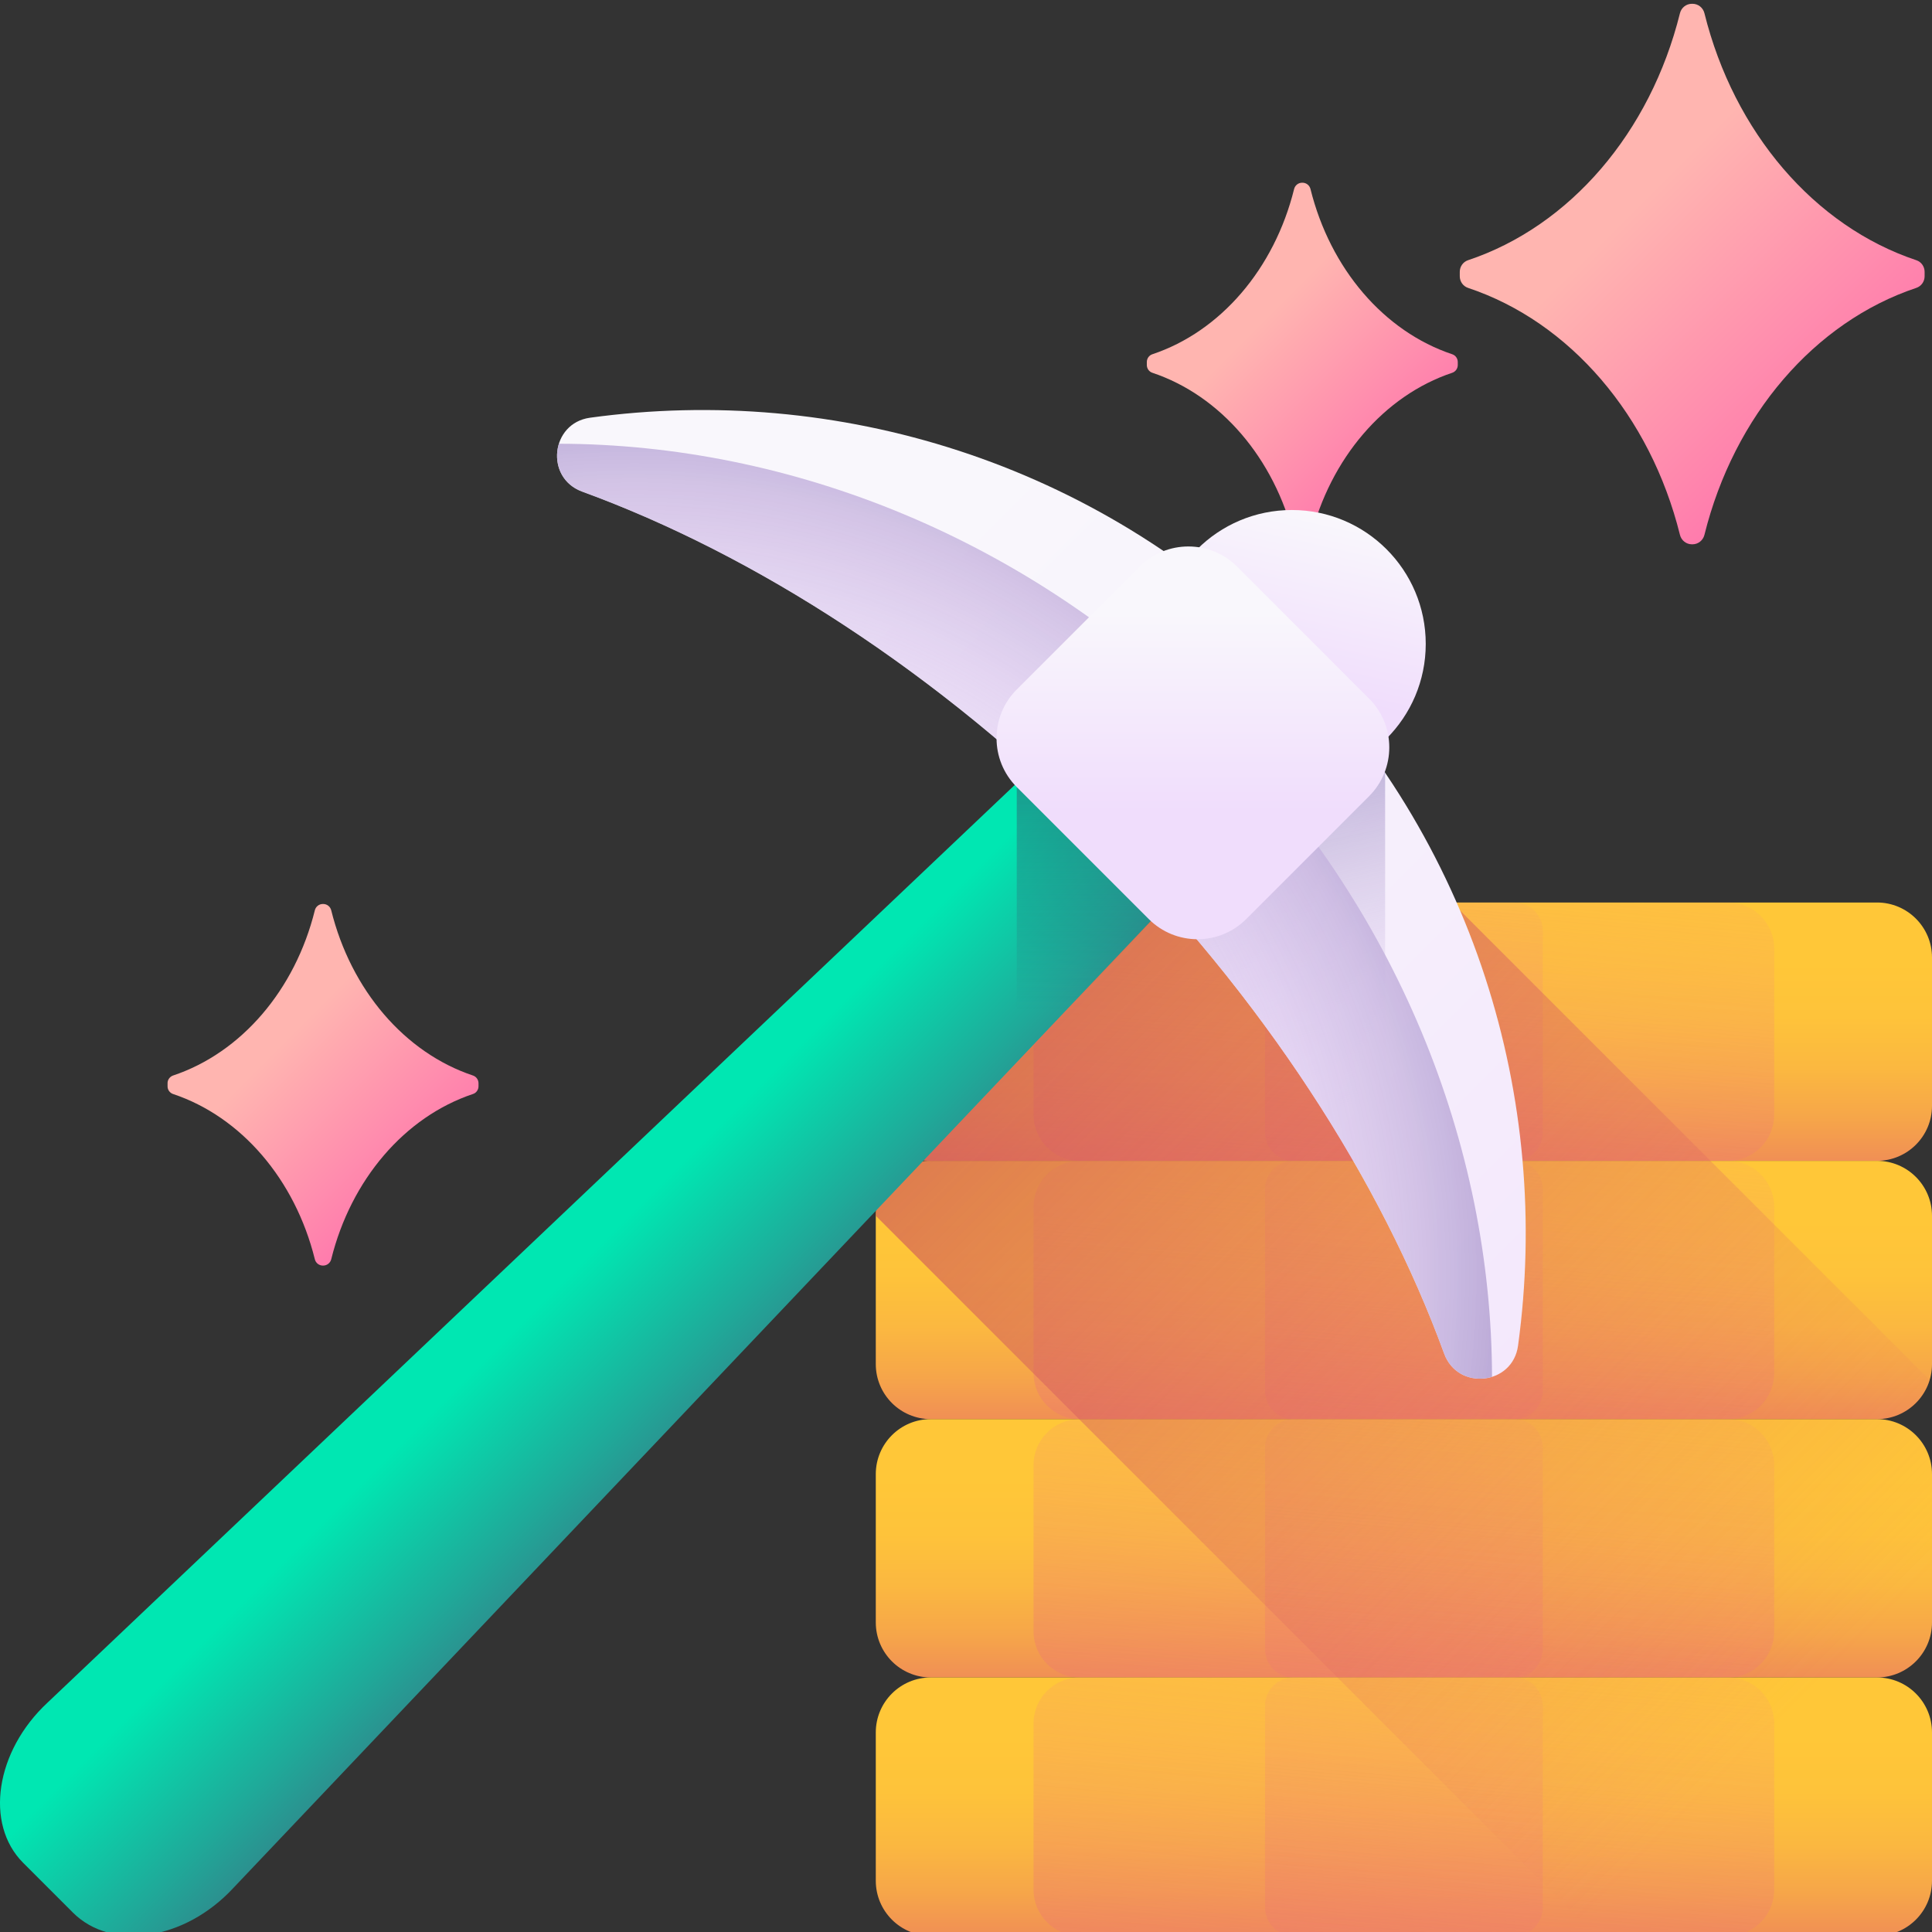 <svg width="52" height="52" viewBox="0 0 52 52" fill="none" xmlns="http://www.w3.org/2000/svg">
<rect x="0" y="0" width="52" height="52" fill="#333333" stroke="none"/>
<g clip-path="url(#clip0_344_5008)">
<path d="M12.731 28.948C10.895 28.336 9.447 26.647 8.915 24.501C8.903 24.453 8.876 24.41 8.837 24.379C8.798 24.348 8.749 24.331 8.699 24.331H8.689C8.586 24.331 8.498 24.402 8.474 24.501C7.942 26.647 6.493 28.335 4.657 28.948C4.614 28.963 4.577 28.991 4.55 29.029C4.523 29.066 4.509 29.111 4.51 29.157V29.237C4.509 29.283 4.524 29.328 4.55 29.365C4.577 29.402 4.614 29.431 4.657 29.445C6.493 30.058 7.942 31.747 8.474 33.893C8.498 33.992 8.586 34.063 8.689 34.063H8.699C8.802 34.063 8.89 33.992 8.915 33.893C9.447 31.747 10.895 30.058 12.73 29.445C12.774 29.431 12.812 29.403 12.838 29.365C12.865 29.328 12.879 29.283 12.879 29.237V29.157C12.879 29.063 12.82 28.978 12.731 28.948Z" fill="url(#paint0_linear_344_5008)"/>
<path d="M39.088 9.535C37.252 8.923 35.804 7.234 35.272 5.088C35.26 5.04 35.233 4.997 35.194 4.966C35.155 4.935 35.107 4.918 35.057 4.918H35.046C34.943 4.918 34.856 4.989 34.831 5.088C34.299 7.234 32.85 8.923 31.015 9.535C30.971 9.55 30.934 9.578 30.907 9.616C30.881 9.653 30.867 9.698 30.867 9.744V9.825C30.867 9.918 30.926 10.003 31.015 10.033C32.85 10.646 34.299 12.335 34.831 14.48C34.843 14.529 34.87 14.572 34.909 14.603C34.948 14.634 34.996 14.651 35.046 14.651H35.057C35.107 14.65 35.155 14.633 35.194 14.603C35.233 14.572 35.26 14.529 35.272 14.48C35.804 12.335 37.252 10.646 39.088 10.033C39.131 10.018 39.169 9.99 39.195 9.953C39.222 9.915 39.236 9.87 39.236 9.825V9.744C39.236 9.65 39.177 9.565 39.088 9.535Z" fill="url(#paint1_linear_344_5008)"/>
<path d="M51.579 7.004C48.836 6.089 46.671 3.564 45.875 0.356C45.838 0.207 45.707 0.102 45.553 0.102H45.538C45.384 0.102 45.253 0.207 45.216 0.356C44.42 3.564 42.255 6.089 39.511 7.004C39.378 7.049 39.29 7.176 39.29 7.316V7.436C39.29 7.576 39.378 7.703 39.511 7.748C42.255 8.663 44.42 11.189 45.216 14.396C45.253 14.545 45.384 14.65 45.538 14.65H45.553C45.707 14.65 45.838 14.544 45.875 14.396C46.671 11.188 48.836 8.664 51.579 7.748C51.713 7.703 51.801 7.576 51.801 7.436V7.316C51.801 7.176 51.713 7.049 51.579 7.004Z" fill="url(#paint2_linear_344_5008)"/>
<path d="M50.519 31.244H25.052C24.235 31.244 23.572 30.581 23.572 29.763V25.771C23.572 24.954 24.234 24.291 25.052 24.291H50.519C51.337 24.291 52 24.954 52 25.771V29.763C52 30.581 51.337 31.244 50.519 31.244Z" fill="url(#paint3_linear_344_5008)"/>
<path d="M46.514 31.244H29.058C28.373 31.244 27.818 30.689 27.818 30.004V25.531C27.818 24.846 28.373 24.291 29.058 24.291H46.514C47.198 24.291 47.753 24.846 47.753 25.531V30.004C47.753 30.689 47.198 31.244 46.514 31.244Z" fill="url(#paint4_linear_344_5008)"/>
<path d="M40.764 31.244H34.808C34.709 31.244 34.61 31.224 34.518 31.186C34.425 31.148 34.342 31.092 34.271 31.021C34.201 30.951 34.145 30.867 34.107 30.775C34.069 30.683 34.049 30.584 34.049 30.485V25.05C34.049 24.849 34.129 24.656 34.271 24.513C34.414 24.371 34.607 24.291 34.808 24.291H40.764C40.965 24.291 41.158 24.371 41.3 24.513C41.443 24.656 41.523 24.849 41.523 25.05V30.485C41.523 30.686 41.443 30.879 41.3 31.021C41.158 31.164 40.965 31.244 40.764 31.244Z" fill="url(#paint5_linear_344_5008)"/>
<path d="M50.519 38.196H25.052C24.235 38.196 23.572 37.533 23.572 36.716V32.724C23.572 31.907 24.234 31.244 25.052 31.244H50.519C51.337 31.244 52 31.907 52 32.724V36.715C52 37.533 51.337 38.196 50.519 38.196Z" fill="url(#paint6_linear_344_5008)"/>
<path d="M46.514 38.196H29.058C28.373 38.196 27.818 37.641 27.818 36.956V32.483C27.818 31.799 28.373 31.244 29.058 31.244H46.514C47.198 31.244 47.753 31.799 47.753 32.483V36.956C47.753 37.641 47.198 38.196 46.514 38.196Z" fill="url(#paint7_linear_344_5008)"/>
<path d="M40.764 38.196H34.808C34.607 38.196 34.414 38.116 34.271 37.974C34.129 37.832 34.049 37.639 34.049 37.437V32.003C34.049 31.802 34.129 31.608 34.271 31.466C34.414 31.324 34.607 31.244 34.808 31.244H40.764C40.965 31.244 41.158 31.324 41.3 31.466C41.443 31.608 41.523 31.802 41.523 32.003V37.437C41.523 37.639 41.443 37.831 41.3 37.974C41.158 38.116 40.965 38.196 40.764 38.196Z" fill="url(#paint8_linear_344_5008)"/>
<path d="M50.519 45.149H25.052C24.235 45.149 23.572 44.486 23.572 43.668V39.676C23.572 38.859 24.234 38.196 25.052 38.196H50.519C51.337 38.196 52 38.859 52 39.676V43.668C52 44.486 51.337 45.149 50.519 45.149Z" fill="url(#paint9_linear_344_5008)"/>
<path d="M46.514 45.149H29.058C28.373 45.149 27.818 44.593 27.818 43.909V39.436C27.818 38.751 28.373 38.196 29.058 38.196H46.514C47.198 38.196 47.753 38.751 47.753 39.436V43.909C47.753 44.594 47.198 45.149 46.514 45.149Z" fill="url(#paint10_linear_344_5008)"/>
<path d="M40.764 45.149H34.808C34.607 45.149 34.414 45.069 34.271 44.926C34.129 44.784 34.049 44.591 34.049 44.389V38.955C34.049 38.856 34.069 38.757 34.107 38.665C34.145 38.573 34.201 38.489 34.271 38.419C34.342 38.348 34.425 38.292 34.518 38.254C34.61 38.216 34.709 38.196 34.808 38.196H40.764C40.965 38.196 41.158 38.276 41.3 38.419C41.443 38.561 41.523 38.754 41.523 38.955V44.39C41.523 44.591 41.443 44.784 41.301 44.926C41.158 45.069 40.965 45.149 40.764 45.149V45.149Z" fill="url(#paint11_linear_344_5008)"/>
<path d="M50.519 52.101H25.052C24.235 52.101 23.572 51.439 23.572 50.621V46.629C23.572 45.812 24.234 45.149 25.052 45.149H50.519C51.337 45.149 52 45.811 52 46.629V50.621C52 51.439 51.337 52.101 50.519 52.101Z" fill="url(#paint12_linear_344_5008)"/>
<path d="M46.514 52.101H29.058C28.373 52.101 27.818 51.546 27.818 50.862V46.389C27.818 45.704 28.373 45.149 29.058 45.149H46.514C47.198 45.149 47.753 45.704 47.753 46.389V50.862C47.753 51.546 47.198 52.101 46.514 52.101Z" fill="url(#paint13_linear_344_5008)"/>
<path d="M40.764 52.101H34.808C34.709 52.101 34.61 52.082 34.518 52.044C34.425 52.005 34.342 51.949 34.271 51.879C34.201 51.809 34.145 51.725 34.107 51.633C34.069 51.541 34.049 51.442 34.049 51.342V45.908C34.049 45.808 34.069 45.709 34.107 45.617C34.145 45.525 34.201 45.442 34.271 45.371C34.342 45.301 34.425 45.245 34.518 45.207C34.61 45.169 34.709 45.149 34.808 45.149H40.764C40.965 45.149 41.158 45.229 41.3 45.371C41.443 45.514 41.523 45.707 41.523 45.908V51.342C41.523 51.544 41.443 51.736 41.3 51.879C41.158 52.021 40.965 52.101 40.764 52.101Z" fill="url(#paint14_linear_344_5008)"/>
<path d="M50.52 45.149C51.337 45.149 52 45.812 52 46.629V50.621C52 51.439 51.337 52.102 50.52 52.102H42.95L23.572 32.724C23.572 31.906 24.234 31.244 25.053 31.244C24.234 31.244 23.572 30.581 23.572 29.763V25.771C23.572 24.954 24.234 24.291 25.053 24.291H39.144L39.122 24.33L51.937 37.145C51.753 37.753 51.188 38.196 50.52 38.196C51.337 38.196 52 38.859 52 39.677V43.669C52 44.486 51.337 45.149 50.52 45.149H50.52Z" fill="url(#paint15_linear_344_5008)"/>
<path d="M38.374 17.331C38.374 19.321 36.761 20.935 34.77 20.935C32.78 20.935 31.166 19.321 31.166 17.331C31.166 15.341 32.78 13.727 34.77 13.727C36.761 13.727 38.374 15.341 38.374 17.331H38.374Z" fill="url(#paint16_linear_344_5008)"/>
<path d="M1.961 51.476L0.625 50.14C-0.421 49.094 -0.122 47.129 1.28 45.826L29.308 19.234L32.867 22.794L6.275 50.821C4.972 52.224 3.007 52.522 1.961 51.476Z" fill="url(#paint17_linear_344_5008)"/>
<path d="M40.858 36.221C40.713 37.283 39.238 37.439 38.87 36.433C37.17 31.782 34.018 26.864 29.628 22.474C25.237 18.083 20.32 14.932 15.669 13.231C14.662 12.863 14.819 11.389 15.88 11.243C22.512 10.332 29.478 12.426 34.577 17.525C39.675 22.623 41.769 29.589 40.858 36.221Z" fill="url(#paint18_linear_344_5008)"/>
<path d="M34.515 17.464L29.566 22.413L29.628 22.473C32.894 25.74 35.473 29.297 37.281 32.82V20.803C36.486 19.626 35.58 18.529 34.576 17.525C34.556 17.504 34.535 17.485 34.514 17.464H34.515Z" fill="url(#paint19_linear_344_5008)"/>
<path d="M30.243 23.102C30.352 23.216 30.461 23.33 30.57 23.445C30.621 23.499 30.673 23.554 30.724 23.608C30.836 23.729 30.947 23.85 31.058 23.971C31.098 24.014 31.137 24.058 31.177 24.101C31.325 24.264 31.47 24.427 31.615 24.591C31.644 24.623 31.672 24.656 31.701 24.689C31.816 24.821 31.931 24.954 32.045 25.088L32.185 25.252C32.282 25.368 32.38 25.484 32.476 25.601C32.521 25.655 32.567 25.709 32.611 25.764C32.724 25.901 32.836 26.039 32.947 26.178C32.97 26.207 32.995 26.237 33.018 26.266C33.151 26.433 33.282 26.6 33.412 26.768C33.448 26.815 33.483 26.862 33.519 26.909C33.613 27.032 33.707 27.156 33.8 27.28C33.843 27.337 33.885 27.394 33.928 27.452C34.017 27.572 34.105 27.693 34.193 27.814C34.23 27.865 34.267 27.916 34.304 27.967C34.426 28.137 34.546 28.307 34.664 28.477C34.67 28.486 34.676 28.495 34.683 28.504C34.795 28.666 34.905 28.827 35.014 28.989C35.049 29.042 35.085 29.096 35.12 29.149C35.238 29.326 35.355 29.505 35.47 29.684C35.553 29.813 35.635 29.942 35.716 30.072C35.743 30.115 35.771 30.158 35.797 30.201C35.903 30.372 36.008 30.543 36.111 30.715C36.133 30.752 36.155 30.789 36.177 30.827C36.258 30.962 36.337 31.097 36.415 31.233C36.448 31.289 36.48 31.346 36.513 31.403C36.582 31.524 36.65 31.644 36.717 31.765C36.747 31.82 36.779 31.876 36.809 31.931C36.889 32.077 36.968 32.224 37.047 32.371C37.06 32.396 37.074 32.422 37.088 32.448C37.178 32.619 37.266 32.79 37.353 32.961C37.378 33.01 37.402 33.059 37.427 33.108C37.489 33.232 37.55 33.356 37.611 33.481C37.639 33.539 37.667 33.597 37.695 33.656C37.754 33.778 37.812 33.901 37.869 34.024C37.892 34.074 37.916 34.125 37.94 34.175C38.018 34.346 38.094 34.517 38.169 34.687L38.19 34.737C38.257 34.891 38.322 35.045 38.387 35.198C38.409 35.252 38.431 35.306 38.453 35.36C38.502 35.479 38.55 35.599 38.597 35.718L38.664 35.888C38.714 36.017 38.763 36.147 38.812 36.276C38.827 36.317 38.842 36.357 38.857 36.398C38.861 36.409 38.866 36.421 38.87 36.433C39.084 37.019 39.674 37.21 40.158 37.058C40.144 30.831 37.621 24.414 32.654 19.447C27.687 14.48 21.27 11.957 15.043 11.943C14.891 12.427 15.082 13.017 15.668 13.231C15.68 13.235 15.691 13.24 15.703 13.245C15.744 13.259 15.785 13.275 15.825 13.29C15.954 13.338 16.084 13.387 16.213 13.437C16.27 13.459 16.327 13.482 16.384 13.504C16.503 13.551 16.622 13.599 16.741 13.648C16.795 13.671 16.849 13.692 16.903 13.715C17.056 13.778 17.21 13.844 17.363 13.911C17.38 13.918 17.397 13.925 17.414 13.932C17.585 14.007 17.755 14.084 17.925 14.162C17.976 14.185 18.027 14.209 18.077 14.232C18.2 14.29 18.323 14.347 18.445 14.406C18.503 14.434 18.562 14.461 18.62 14.49C18.744 14.55 18.868 14.612 18.993 14.675C19.042 14.699 19.091 14.723 19.14 14.748C19.486 14.924 19.829 15.105 20.17 15.292C20.225 15.323 20.281 15.354 20.336 15.385C20.456 15.452 20.577 15.52 20.698 15.588C20.755 15.621 20.812 15.653 20.868 15.686C21.004 15.764 21.139 15.844 21.274 15.924C21.311 15.946 21.349 15.968 21.387 15.991C21.558 16.094 21.729 16.198 21.899 16.303C21.943 16.331 21.986 16.358 22.029 16.385C22.159 16.466 22.288 16.548 22.417 16.631C22.475 16.668 22.532 16.705 22.59 16.743C22.71 16.821 22.831 16.901 22.951 16.981C23.005 17.017 23.059 17.052 23.112 17.088C23.274 17.197 23.436 17.307 23.596 17.418L23.624 17.437C23.795 17.556 23.965 17.676 24.134 17.798C24.185 17.834 24.236 17.872 24.287 17.908C24.408 17.996 24.529 18.084 24.649 18.174C24.707 18.216 24.764 18.259 24.821 18.302C24.945 18.395 25.069 18.488 25.192 18.582C25.239 18.618 25.285 18.654 25.332 18.69C25.5 18.819 25.668 18.951 25.834 19.083C25.864 19.107 25.894 19.131 25.923 19.155C26.062 19.266 26.2 19.377 26.337 19.49C26.392 19.535 26.446 19.58 26.501 19.625C26.617 19.722 26.733 19.819 26.849 19.917C26.904 19.963 26.958 20.01 27.013 20.056C27.147 20.17 27.279 20.285 27.412 20.401L27.51 20.487C27.675 20.632 27.838 20.778 28 20.925C28.044 20.964 28.087 21.004 28.13 21.043C28.252 21.154 28.372 21.266 28.492 21.378C28.547 21.429 28.602 21.48 28.656 21.532C28.771 21.64 28.885 21.749 28.999 21.859C29.049 21.907 29.099 21.954 29.148 22.002C29.308 22.158 29.468 22.315 29.627 22.474C29.786 22.633 29.944 22.793 30.099 22.953C30.148 23.003 30.195 23.052 30.243 23.102Z" fill="url(#paint20_radial_344_5008)"/>
<path d="M27.366 21.184V28.62L32.867 22.794L29.308 19.234L27.352 21.08L27.366 21.184Z" fill="url(#paint21_linear_344_5008)"/>
<path d="M30.917 24.735L27.366 21.184C26.641 20.459 26.641 19.283 27.366 18.558L30.672 15.252C31.397 14.527 32.573 14.527 33.298 15.252L36.849 18.803C37.574 19.528 37.574 20.704 36.849 21.43L33.543 24.736C32.818 25.461 31.642 25.461 30.917 24.735Z" fill="url(#paint22_linear_344_5008)"/>
</g>
<defs>
<linearGradient id="paint0_linear_344_5008" x1="7.582" y1="28.084" x2="11.88" y2="32.383" gradientUnits="userSpaceOnUse">
<stop stop-color="#FFB5B0"/>
<stop offset="1" stop-color="#FF70AC"/>
</linearGradient>
<linearGradient id="paint1_linear_344_5008" x1="33.939" y1="8.672" x2="38.237" y2="12.97" gradientUnits="userSpaceOnUse">
<stop stop-color="#FFB5B0"/>
<stop offset="1" stop-color="#FF70AC"/>
</linearGradient>
<linearGradient id="paint2_linear_344_5008" x1="43.882" y1="5.713" x2="50.308" y2="12.139" gradientUnits="userSpaceOnUse">
<stop stop-color="#FFB5B0"/>
<stop offset="1" stop-color="#FF70AC"/>
</linearGradient>
<linearGradient id="paint3_linear_344_5008" x1="37.786" y1="25.846" x2="37.786" y2="32.384" gradientUnits="userSpaceOnUse">
<stop stop-color="#FFC738"/>
<stop offset="0.234" stop-color="#FEC33A"/>
<stop offset="0.445" stop-color="#FBB840"/>
<stop offset="0.647" stop-color="#F6A649"/>
<stop offset="0.843" stop-color="#F08D56"/>
<stop offset="1" stop-color="#E97264"/>
</linearGradient>
<linearGradient id="paint4_linear_344_5008" x1="38.444" y1="20.499" x2="36.298" y2="44.211" gradientUnits="userSpaceOnUse">
<stop stop-color="#FCA17A" stop-opacity="0"/>
<stop offset="0.152" stop-color="#F69373" stop-opacity="0.153"/>
<stop offset="0.416" stop-color="#EF816B" stop-opacity="0.416"/>
<stop offset="0.693" stop-color="#EA7666" stop-opacity="0.694"/>
<stop offset="1" stop-color="#E97264"/>
</linearGradient>
<linearGradient id="paint5_linear_344_5008" x1="38.363" y1="21.387" x2="36.48" y2="42.201" gradientUnits="userSpaceOnUse">
<stop stop-color="#FCA17A" stop-opacity="0"/>
<stop offset="0.152" stop-color="#F69373" stop-opacity="0.153"/>
<stop offset="0.416" stop-color="#EF816B" stop-opacity="0.416"/>
<stop offset="0.693" stop-color="#EA7666" stop-opacity="0.694"/>
<stop offset="1" stop-color="#E97264"/>
</linearGradient>
<linearGradient id="paint6_linear_344_5008" x1="37.786" y1="32.799" x2="37.786" y2="39.337" gradientUnits="userSpaceOnUse">
<stop stop-color="#FFC738"/>
<stop offset="0.234" stop-color="#FEC33A"/>
<stop offset="0.445" stop-color="#FBB840"/>
<stop offset="0.647" stop-color="#F6A649"/>
<stop offset="0.843" stop-color="#F08D56"/>
<stop offset="1" stop-color="#E97264"/>
</linearGradient>
<linearGradient id="paint7_linear_344_5008" x1="38.444" y1="27.451" x2="36.298" y2="51.164" gradientUnits="userSpaceOnUse">
<stop stop-color="#FCA17A" stop-opacity="0"/>
<stop offset="0.152" stop-color="#F69373" stop-opacity="0.153"/>
<stop offset="0.416" stop-color="#EF816B" stop-opacity="0.416"/>
<stop offset="0.693" stop-color="#EA7666" stop-opacity="0.694"/>
<stop offset="1" stop-color="#E97264"/>
</linearGradient>
<linearGradient id="paint8_linear_344_5008" x1="38.363" y1="28.34" x2="36.48" y2="49.153" gradientUnits="userSpaceOnUse">
<stop stop-color="#FCA17A" stop-opacity="0"/>
<stop offset="0.152" stop-color="#F69373" stop-opacity="0.153"/>
<stop offset="0.416" stop-color="#EF816B" stop-opacity="0.416"/>
<stop offset="0.693" stop-color="#EA7666" stop-opacity="0.694"/>
<stop offset="1" stop-color="#E97264"/>
</linearGradient>
<linearGradient id="paint9_linear_344_5008" x1="37.786" y1="39.752" x2="37.786" y2="46.289" gradientUnits="userSpaceOnUse">
<stop stop-color="#FFC738"/>
<stop offset="0.234" stop-color="#FEC33A"/>
<stop offset="0.445" stop-color="#FBB840"/>
<stop offset="0.647" stop-color="#F6A649"/>
<stop offset="0.843" stop-color="#F08D56"/>
<stop offset="1" stop-color="#E97264"/>
</linearGradient>
<linearGradient id="paint10_linear_344_5008" x1="38.444" y1="34.404" x2="36.298" y2="58.117" gradientUnits="userSpaceOnUse">
<stop stop-color="#FCA17A" stop-opacity="0"/>
<stop offset="0.152" stop-color="#F69373" stop-opacity="0.153"/>
<stop offset="0.416" stop-color="#EF816B" stop-opacity="0.416"/>
<stop offset="0.693" stop-color="#EA7666" stop-opacity="0.694"/>
<stop offset="1" stop-color="#E97264"/>
</linearGradient>
<linearGradient id="paint11_linear_344_5008" x1="38.363" y1="35.293" x2="36.48" y2="56.106" gradientUnits="userSpaceOnUse">
<stop stop-color="#FCA17A" stop-opacity="0"/>
<stop offset="0.152" stop-color="#F69373" stop-opacity="0.153"/>
<stop offset="0.416" stop-color="#EF816B" stop-opacity="0.416"/>
<stop offset="0.693" stop-color="#EA7666" stop-opacity="0.694"/>
<stop offset="1" stop-color="#E97264"/>
</linearGradient>
<linearGradient id="paint12_linear_344_5008" x1="37.786" y1="46.704" x2="37.786" y2="53.242" gradientUnits="userSpaceOnUse">
<stop stop-color="#FFC738"/>
<stop offset="0.234" stop-color="#FEC33A"/>
<stop offset="0.445" stop-color="#FBB840"/>
<stop offset="0.647" stop-color="#F6A649"/>
<stop offset="0.843" stop-color="#F08D56"/>
<stop offset="1" stop-color="#E97264"/>
</linearGradient>
<linearGradient id="paint13_linear_344_5008" x1="38.444" y1="41.357" x2="36.298" y2="65.069" gradientUnits="userSpaceOnUse">
<stop stop-color="#FCA17A" stop-opacity="0"/>
<stop offset="0.152" stop-color="#F69373" stop-opacity="0.153"/>
<stop offset="0.416" stop-color="#EF816B" stop-opacity="0.416"/>
<stop offset="0.693" stop-color="#EA7666" stop-opacity="0.694"/>
<stop offset="1" stop-color="#E97264"/>
</linearGradient>
<linearGradient id="paint14_linear_344_5008" x1="38.363" y1="42.245" x2="36.48" y2="63.058" gradientUnits="userSpaceOnUse">
<stop stop-color="#FCA17A" stop-opacity="0"/>
<stop offset="0.152" stop-color="#F69373" stop-opacity="0.153"/>
<stop offset="0.416" stop-color="#EF816B" stop-opacity="0.416"/>
<stop offset="0.693" stop-color="#EA7666" stop-opacity="0.694"/>
<stop offset="1" stop-color="#E97264"/>
</linearGradient>
<linearGradient id="paint15_linear_344_5008" x1="48.554" y1="45.704" x2="17.091" y2="14.241" gradientUnits="userSpaceOnUse">
<stop stop-color="#E97264" stop-opacity="0"/>
<stop offset="1" stop-color="#B53759"/>
</linearGradient>
<linearGradient id="paint16_linear_344_5008" x1="35.556" y1="13.851" x2="34.505" y2="18.508" gradientUnits="userSpaceOnUse">
<stop stop-color="#F9F7FC"/>
<stop offset="1" stop-color="#F0DDFC"/>
</linearGradient>
<linearGradient id="paint17_linear_344_5008" x1="14.955" y1="34.676" x2="21.518" y2="41.239" gradientUnits="userSpaceOnUse">
<stop stop-color="#00E7B2"/>
<stop offset="0.414" stop-color="#1FA999"/>
<stop offset="1" stop-color="#4F4A72"/>
</linearGradient>
<linearGradient id="paint18_linear_344_5008" x1="24.639" y1="14.966" x2="57.829" y2="48.156" gradientUnits="userSpaceOnUse">
<stop stop-color="#F9F7FC"/>
<stop offset="1" stop-color="#F0DDFC"/>
</linearGradient>
<linearGradient id="paint19_linear_344_5008" x1="35.237" y1="30.022" x2="32.217" y2="16.009" gradientUnits="userSpaceOnUse">
<stop stop-color="#F0DDFC" stop-opacity="0"/>
<stop offset="0.289" stop-color="#C8B7E0" stop-opacity="0.29"/>
<stop offset="0.592" stop-color="#A595C8" stop-opacity="0.592"/>
<stop offset="0.84" stop-color="#8F81B8" stop-opacity="0.839"/>
<stop offset="1" stop-color="#8779B3"/>
</linearGradient>
<radialGradient id="paint20_radial_344_5008" cx="0" cy="0" r="1" gradientUnits="userSpaceOnUse" gradientTransform="translate(17.143 34.248) rotate(45) scale(25.872)">
<stop stop-color="#F0DDFC" stop-opacity="0"/>
<stop offset="0.445" stop-color="#EEDBFB" stop-opacity="0.447"/>
<stop offset="0.606" stop-color="#E7D5F6" stop-opacity="0.604"/>
<stop offset="0.72" stop-color="#DCC9EE" stop-opacity="0.722"/>
<stop offset="0.813" stop-color="#CBB9E2" stop-opacity="0.812"/>
<stop offset="0.892" stop-color="#B5A4D3" stop-opacity="0.89"/>
<stop offset="0.961" stop-color="#9A8BC0" stop-opacity="0.961"/>
<stop offset="1" stop-color="#8779B3"/>
</radialGradient>
<linearGradient id="paint21_linear_344_5008" x1="30.11" y1="27.182" x2="30.11" y2="12.933" gradientUnits="userSpaceOnUse">
<stop stop-color="#3B395F" stop-opacity="0"/>
<stop offset="1" stop-color="#3B395F"/>
</linearGradient>
<linearGradient id="paint22_linear_344_5008" x1="32.108" y1="16.517" x2="32.108" y2="21.839" gradientUnits="userSpaceOnUse">
<stop stop-color="#F9F7FC"/>
<stop offset="1" stop-color="#F0DDFC"/>
</linearGradient>
<clipPath id="clip0_344_5008">
<rect width="52" height="52" fill="white"/>
</clipPath>
</defs>
</svg>
